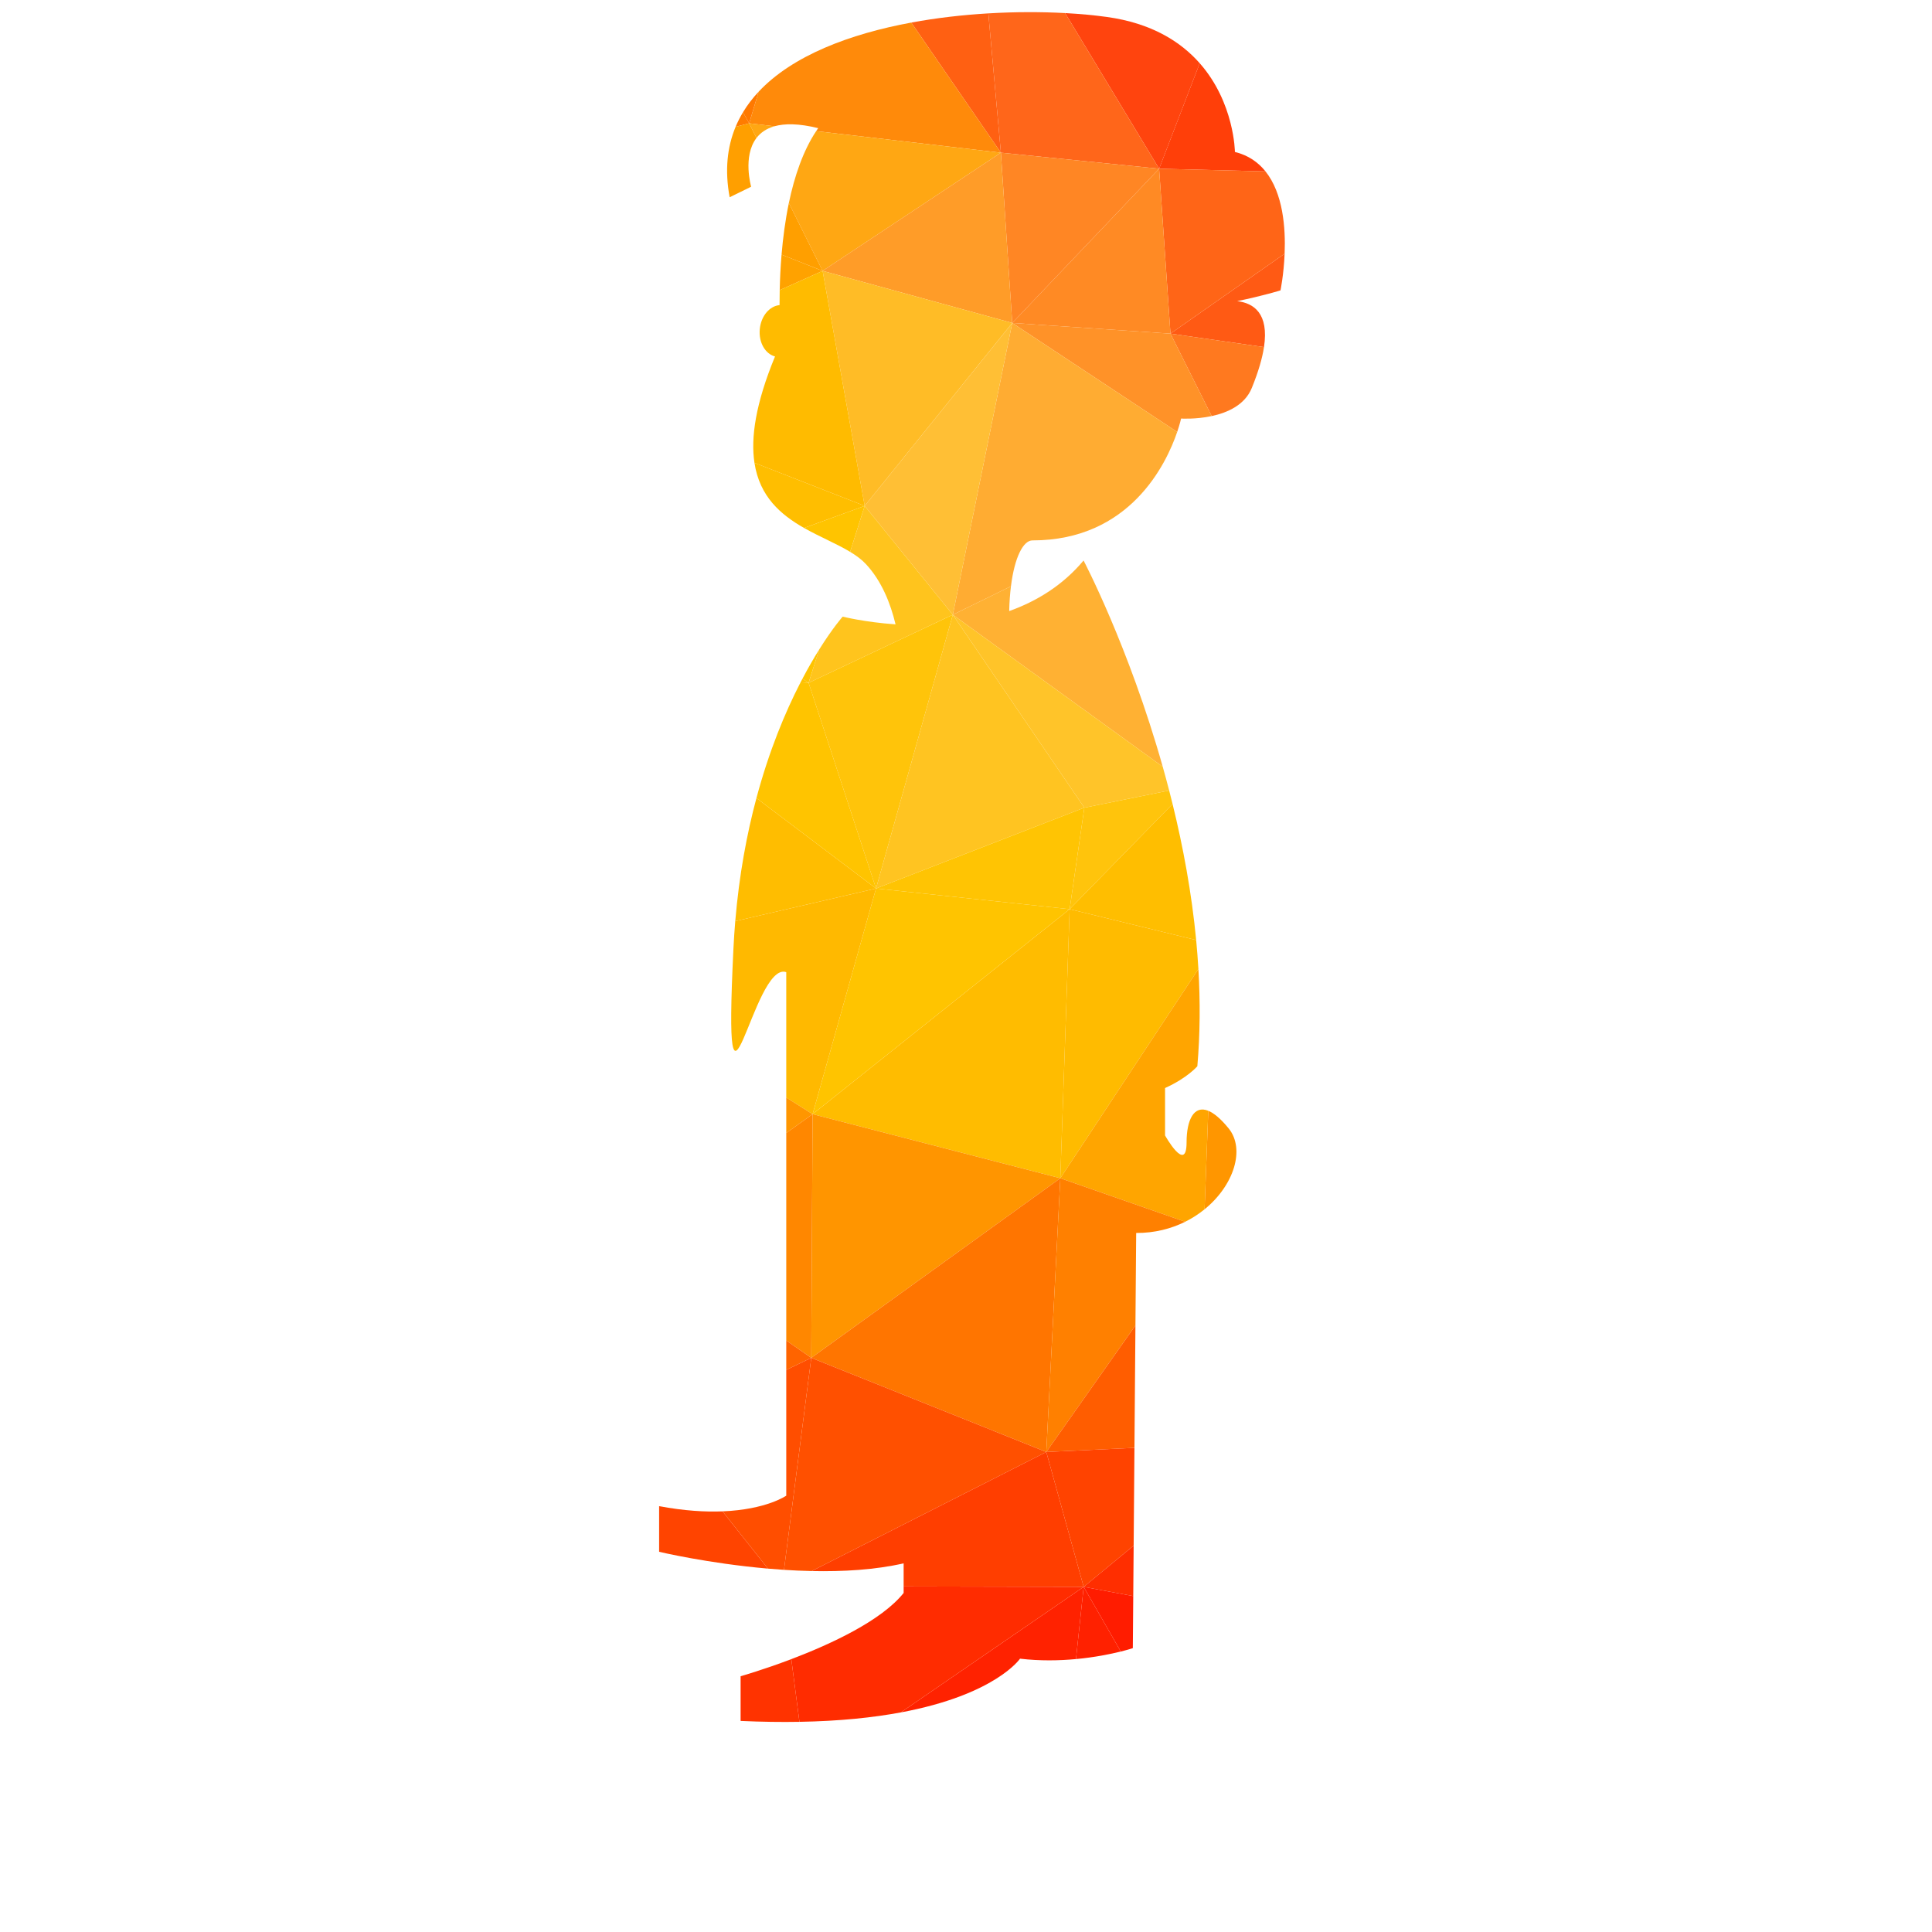 <?xml version="1.0" encoding="UTF-8" standalone="no"?>
<!-- Created with Inkscape (http://www.inkscape.org/) -->

<svg
   version="1.1"
   id="svg19233"
   xml:space="preserve"
   width="1066.667"
   height="1066.667"
   viewBox="0 0 1066.667 1066.667"
   sodipodi:docname="silhouette-boy-color-publicdomainvectors.org (2).svg"
   inkscape:version="1.1.2 (b8e25be833, 2022-02-05)"
   xmlns:inkscape="http://www.inkscape.org/namespaces/inkscape"
   xmlns:sodipodi="http://sodipodi.sourceforge.net/DTD/sodipodi-0.dtd"
   xmlns="http://www.w3.org/2000/svg"
   xmlns:svg="http://www.w3.org/2000/svg"><defs
     id="defs19237"><clipPath
       clipPathUnits="userSpaceOnUse"
       id="clipPath19247"><path
         d="M 0,800 H 800 V 0 H 0 Z"
         id="path19245" /></clipPath></defs><sodipodi:namedview
     id="namedview19235"
     pagecolor="#ffffff"
     bordercolor="#666666"
     borderopacity="1.0"
     inkscape:pageshadow="2"
     inkscape:pageopacity="0.0"
     inkscape:pagecheckerboard="0"
     showgrid="false"
     inkscape:zoom="0.77906244"
     inkscape:cx="533.33337"
     inkscape:cy="533.33337"
     inkscape:window-width="1920"
     inkscape:window-height="1018"
     inkscape:window-x="-8"
     inkscape:window-y="-8"
     inkscape:window-maximized="1"
     inkscape:current-layer="g19239" /><g
     id="g19239"
     inkscape:groupmode="layer"
     inkscape:label="silhouette-boy-color-publicdomainvectors.org (2)"
     transform="matrix(1.333,0,0,-1.333,0,1066.667)"><g
       id="g19241"><g
         id="g19243"
         clip-path="url(#clipPath19247)"><path
           d="m 314.208,762.211 c -2.471,-2.639 -4.643,-5.465 -6.469,-8.492 l 2.555,-4.594 z"
           style="fill:#ff7900;fill-opacity:1;fill-rule:nonzero;stroke:none"
           id="path19249" /><path
           d="m 409.353,794.658 c -10.519,-0.625 -21.354,-1.848 -31.916,-3.804 l 37.112,-53.896 z"
           style="fill:#ff6012;fill-opacity:1;fill-rule:nonzero;stroke:none"
           id="path19251" /><path
           d="m 496.907,774.007 c -7.847,8.906 -19.922,16.614 -38.499,19.175 -5.187,0.717 -11.001,1.264 -17.251,1.602 l 38.932,-64.463 z"
           style="fill:#ff440e;fill-opacity:1;fill-rule:nonzero;stroke:none"
           id="path19253" /><path
           d="m 480.089,730.321 -38.932,64.463 c -9.768,0.528 -20.607,0.54 -31.804,-0.126 l 5.196,-57.7 z"
           style="fill:#ff661a;fill-opacity:1;fill-rule:nonzero;stroke:none"
           id="path19255" /><path
           d="m 377.437,790.854 c -25.371,-4.698 -49.166,-13.625 -63.229,-28.643 l -3.914,-13.086 10.462,-1.22 c 4.252,1.2 10.106,1.191 18.122,-0.781 -0.286,-0.406 -0.565,-0.819 -0.842,-1.236 l 76.513,-8.93 z"
           style="fill:#ff8a0a;fill-opacity:1;fill-rule:nonzero;stroke:none"
           id="path19257" /><path
           d="m 524.148,729.21 c -3.036,3.793 -7.146,6.688 -12.669,8.059 v 0.021 c 0,0 -0.169,20.375 -14.572,36.717 l -16.818,-43.686 z"
           style="fill:#ff3f09;fill-opacity:1;fill-rule:nonzero;stroke:none"
           id="path19259" /><path
           d="m 307.739,753.719 c -1.166,-1.931 -2.19,-3.944 -3.063,-6.039 l 5.618,1.445 z"
           style="fill:#ff7c00;fill-opacity:1;fill-rule:nonzero;stroke:none"
           id="path19261" /><path
           d="m 414.549,736.958 -76.513,8.93 c -5.472,-8.263 -9.027,-18.846 -11.307,-29.781 l 13.984,-28.096 z"
           style="fill:#ffa713;fill-opacity:1;fill-rule:nonzero;stroke:none"
           id="path19263" /><path
           d="m 313.317,743.051 c 1.637,2.141 4.021,3.888 7.439,4.854 l -10.462,1.22 z"
           style="fill:#ffa713;fill-opacity:1;fill-rule:nonzero;stroke:none"
           id="path19265" /><path
           d="m 523.525,656.446 c 2.132,14.048 -4.351,18.236 -11.105,19.031 10.83,2.227 17.939,4.454 17.939,4.454 0,0 1.353,6.512 1.708,15.179 L 484.79,662.016 Z"
           style="fill:#ff5a14;fill-opacity:1;fill-rule:nonzero;stroke:none"
           id="path19267" /><path
           d="m 484.79,662.016 47.277,33.094 c 0.447,10.834 -0.665,25.036 -7.919,34.1 l -44.059,1.111 z"
           style="fill:#ff6517;fill-opacity:1;fill-rule:nonzero;stroke:none"
           id="path19269" /><path
           d="m 326.729,716.107 c -1.493,-7.16 -2.441,-14.468 -3.022,-21.374 l 17.006,-6.722 z"
           style="fill:#ff9f00;fill-opacity:1;fill-rule:nonzero;stroke:none"
           id="path19271" /><path
           d="m 304.676,747.68 c -3.476,-8.347 -4.542,-18.014 -2.465,-29.173 l 8.893,4.356 c 0,0 -3.607,12.576 2.213,20.188 l -3.023,6.074 z"
           style="fill:#ff9f00;fill-opacity:1;fill-rule:nonzero;stroke:none"
           id="path19273" /><path
           d="m 323.707,694.733 c -0.439,-5.209 -0.67,-10.187 -0.769,-14.699 l 17.775,7.977 z"
           style="fill:#ffa200;fill-opacity:1;fill-rule:nonzero;stroke:none"
           id="path19275" /><path
           d="m 484.79,662.016 -4.701,68.305 -60.838,-63.881 z"
           style="fill:#ff8a24;fill-opacity:1;fill-rule:nonzero;stroke:none"
           id="path19277" /><path
           d="m 480.089,730.321 -65.54,6.637 4.702,-70.518 z"
           style="fill:#ff8624;fill-opacity:1;fill-rule:nonzero;stroke:none"
           id="path19279" /><path
           d="M 414.549,736.958 340.713,688.011 419.251,666.44 Z"
           style="fill:#ff9c28;fill-opacity:1;fill-rule:nonzero;stroke:none"
           id="path19281" /><path
           d="m 312.483,608.506 c 2.148,-14.049 10.917,-21.507 20.549,-26.981 l 25.104,9.143 z"
           style="fill:#ffbe00;fill-opacity:1;fill-rule:nonzero;stroke:none"
           id="path19283" /><path
           d="m 501.864,627.868 c 6.547,1.405 13.75,4.585 16.621,11.668 2.767,6.812 4.351,12.374 5.04,16.91 l -38.735,5.57 z"
           style="fill:#ff791f;fill-opacity:1;fill-rule:nonzero;stroke:none"
           id="path19285" /><path
           d="m 340.713,688.011 17.423,-97.343 61.115,75.772 z"
           style="fill:#ffbc26;fill-opacity:1;fill-rule:nonzero;stroke:none"
           id="path19287" /><path
           d="m 340.713,688.011 -17.775,-7.977 c -0.049,-2.185 -0.067,-4.263 -0.063,-6.203 -4.122,-0.387 -7.69,-4.495 -8.195,-10.014 -0.492,-5.526 2.296,-10.18 6.314,-11.259 -8.054,-19.571 -10.104,-33.625 -8.511,-44.052 l 45.653,-17.838 z"
           style="fill:#ffbb00;fill-opacity:1;fill-rule:nonzero;stroke:none"
           id="path19289" /><path
           d="m 419.251,666.44 68.321,-45.148 c 1.16,3.407 1.611,5.554 1.611,5.554 0,0 5.998,-0.413 12.681,1.022 l -17.074,34.148 z"
           style="fill:#ff9228;fill-opacity:1;fill-rule:nonzero;stroke:none"
           id="path19291" /><path
           d="m 394.638,545.593 24.081,11.788 c 1.537,12.302 5.194,18.994 8.893,18.994 40.477,0 55.489,31.802 59.96,44.917 l -68.321,45.148 z"
           style="fill:#ffac32;fill-opacity:1;fill-rule:nonzero;stroke:none"
           id="path19293" /><path
           d="m 358.136,590.668 36.502,-45.075 24.613,120.847 z"
           style="fill:#ffbf35;fill-opacity:1;fill-rule:nonzero;stroke:none"
           id="path19295" /><path
           d="m 339.265,531.138 c -2.119,-3.39 -4.465,-7.413 -6.913,-12.068 l 2.554,-1.684 z"
           style="fill:#ffc400;fill-opacity:1;fill-rule:nonzero;stroke:none"
           id="path19297" /><path
           d="m 333.032,581.525 c 6.565,-3.729 13.529,-6.54 19.072,-9.887 l 6.032,19.03 z"
           style="fill:#ffc400;fill-opacity:1;fill-rule:nonzero;stroke:none"
           id="path19299" /><path
           d="m 481.579,482.653 c -14.077,49.875 -32.784,85.396 -32.784,85.396 -8.686,-10.374 -19.501,-16.902 -30.802,-20.947 0.086,3.77 0.34,7.198 0.726,10.279 l -24.081,-11.788 z"
           style="fill:#ffb133;fill-opacity:1;fill-rule:nonzero;stroke:none"
           id="path19301" /><path
           d="m 449.116,465.673 35.132,7.115 c -0.866,3.344 -1.758,6.635 -2.669,9.865 l -86.941,62.94 z"
           style="fill:#ffc429;fill-opacity:1;fill-rule:nonzero;stroke:none"
           id="path19303" /><path
           d="m 394.638,545.593 -36.502,45.075 -6.032,-19.03 c 2.521,-1.523 4.75,-3.158 6.511,-5.041 6.598,-7.061 10.263,-16.432 12.303,-24.994 -12.953,0.913 -21.895,3.202 -21.895,3.202 0,0 -4.06,-4.553 -9.758,-13.667 l -4.359,-13.752 z"
           style="fill:#ffc41d;fill-opacity:1;fill-rule:nonzero;stroke:none"
           id="path19305" /><path
           d="m 332.352,519.07 c -0.32,-0.607 -0.642,-1.225 -0.965,-1.855 l 3.519,0.171 z"
           style="fill:#ffc200;fill-opacity:1;fill-rule:nonzero;stroke:none"
           id="path19307" /><path
           d="m 334.906,517.386 27.93,-85.174 31.802,113.381 z"
           style="fill:#ffc40a;fill-opacity:1;fill-rule:nonzero;stroke:none"
           id="path19309" /><path
           d="m 394.638,545.593 -31.802,-113.381 86.28,33.461 z"
           style="fill:#ffc421;fill-opacity:1;fill-rule:nonzero;stroke:none"
           id="path19311" /><path
           d="m 313.3,469.651 c -3.962,-14.799 -7.15,-31.788 -8.767,-50.972 l 58.303,13.533 z"
           style="fill:#ffbd00;fill-opacity:1;fill-rule:nonzero;stroke:none"
           id="path19313" /><path
           d="m 334.906,517.386 -3.519,-0.171 c -6.136,-11.959 -12.799,-27.81 -18.087,-47.564 l 49.536,-37.439 z"
           style="fill:#ffc400;fill-opacity:1;fill-rule:nonzero;stroke:none"
           id="path19315" /><path
           d="m 449.116,465.673 -86.28,-33.461 80.197,-8.573 z"
           style="fill:#ffc403;fill-opacity:1;fill-rule:nonzero;stroke:none"
           id="path19317" /><path
           d="m 443.033,423.639 42.623,43.571 c -0.461,1.875 -0.93,3.735 -1.408,5.578 l -35.132,-7.115 z"
           style="fill:#ffc40c;fill-opacity:1;fill-rule:nonzero;stroke:none"
           id="path19319" /><path
           d="m 495.431,410.841 c -1.878,19.638 -5.431,38.694 -9.775,56.369 l -42.623,-43.571 z"
           style="fill:#ffbe00;fill-opacity:1;fill-rule:nonzero;stroke:none"
           id="path19321" /><path
           d="m 362.836,432.212 -58.303,-13.533 c -0.314,-3.728 -0.57,-7.539 -0.76,-11.433 -4.46,-91.849 8.03,-4.718 21.882,-9.697 v -51.921 l 10.91,-6.886 z"
           style="fill:#ffb900;fill-opacity:1;fill-rule:nonzero;stroke:none"
           id="path19323" /><path
           d="M 443.033,423.639 336.565,338.742 439.161,312.194 Z"
           style="fill:#ffbc00;fill-opacity:1;fill-rule:nonzero;stroke:none"
           id="path19325" /><path
           d="m 362.836,432.212 -26.271,-93.47 106.468,84.897 z"
           style="fill:#ffc400;fill-opacity:1;fill-rule:nonzero;stroke:none"
           id="path19327" /><path
           d="m 439.161,312.194 57.195,86.659 c -0.235,4.015 -0.546,8.014 -0.925,11.988 l -52.398,12.798 z"
           style="fill:#ffbb00;fill-opacity:1;fill-rule:nonzero;stroke:none"
           id="path19329" /><path
           d="m 325.655,345.628 v -14.691 l 10.91,7.805 z"
           style="fill:#ff9600;fill-opacity:1;fill-rule:nonzero;stroke:none"
           id="path19331" /><path
           d="m 508.886,332.832 c -3.263,4.016 -6.077,6.334 -8.436,7.298 l -1.536,-40.796 c 12.19,9.908 16.914,24.939 9.972,33.498"
           style="fill:#ff9600;fill-opacity:1;fill-rule:nonzero;stroke:none"
           id="path19333" /><path
           d="m 490.861,294.159 c 2.953,1.467 5.649,3.221 8.053,5.175 l 1.536,40.796 c -5.946,2.431 -8.992,-3.753 -8.992,-13.12 0,-13.079 -8.914,2.904 -8.914,2.904 v 19.641 c 9.253,4.163 13.375,9.032 13.375,9.032 1.162,13.446 1.217,26.949 0.437,40.266 l -57.195,-86.659 z"
           style="fill:#ffa500;fill-opacity:1;fill-rule:nonzero;stroke:none"
           id="path19335" /><path
           d="m 336.565,338.742 -0.553,-100.937 103.149,74.389 z"
           style="fill:#ff9500;fill-opacity:1;fill-rule:nonzero;stroke:none"
           id="path19337" /><path
           d="m 336.565,338.742 -10.91,-7.805 v -85.946 l 10.357,-7.186 z"
           style="fill:#ff8700;fill-opacity:1;fill-rule:nonzero;stroke:none"
           id="path19339" /><path
           d="m 336.012,237.805 97.342,-38.992 5.807,113.381 z"
           style="fill:#ff7500;fill-opacity:1;fill-rule:nonzero;stroke:none"
           id="path19341" /><path
           d="m 433.354,198.813 36.923,52.413 0.31,38.299 c 7.601,-0.039 14.441,1.737 20.274,4.634 l -51.7,18.035 z"
           style="fill:#ff8000;fill-opacity:1;fill-rule:nonzero;stroke:none"
           id="path19343" /><path
           d="m 325.655,244.991 v -12.182 l 10.357,4.996 z"
           style="fill:#ff6400;fill-opacity:1;fill-rule:nonzero;stroke:none"
           id="path19345" /><path
           d="m 469.867,200.53 0.41,50.696 -36.923,-52.413 z"
           style="fill:#ff5d00;fill-opacity:1;fill-rule:nonzero;stroke:none"
           id="path19347" /><path
           d="m 325.655,232.809 v -52.087 c 0,0 -8.201,-5.769 -26.394,-6.496 l 18.813,-23.721 c 2.18,-0.191 4.397,-0.361 6.641,-0.507 l 11.297,87.807 z"
           style="fill:#ff4e00;fill-opacity:1;fill-rule:nonzero;stroke:none"
           id="path19349" /><path
           d="m 336.012,237.805 -11.297,-87.807 c 3.766,-0.245 7.607,-0.421 11.476,-0.502 l 97.163,49.317 z"
           style="fill:#ff5000;fill-opacity:1;fill-rule:nonzero;stroke:none"
           id="path19351" /><path
           d="m 433.354,198.813 -97.163,-49.317 c 12.99,-0.276 26.289,0.495 38.081,3.196 v -9.575 l 74.568,-0.165 z"
           style="fill:#ff3e00;fill-opacity:1;fill-rule:nonzero;stroke:none"
           id="path19353" /><path
           d="m 448.84,142.952 20.7,17.079 0.327,40.499 -36.513,-1.717 z"
           style="fill:#ff4300;fill-opacity:1;fill-rule:nonzero;stroke:none"
           id="path19355" /><path
           d="m 272.999,176.371 v -18.899 c 0,0 20.112,-4.785 45.075,-6.967 l -18.813,23.721 c -7.167,-0.288 -15.884,0.207 -26.262,2.145"
           style="fill:#ff4400;fill-opacity:1;fill-rule:nonzero;stroke:none"
           id="path19357" /><path
           d="m 469.371,139.134 0.169,20.897 -20.7,-17.079 z"
           style="fill:#ff2e00;fill-opacity:1;fill-rule:nonzero;stroke:none"
           id="path19359" /><path
           d="m 464.212,116.17 c 3.172,0.788 4.985,1.392 4.985,1.392 l 0.174,21.572 -20.531,3.818 z"
           style="fill:#ff1c00;fill-opacity:1;fill-rule:nonzero;stroke:none"
           id="path19361" /><path
           d="M 448.84,142.952 373.118,90.95 c 39.25,7.323 49.356,22.254 49.356,22.254 8.294,-0.975 16.255,-0.812 23.181,-0.164 z"
           style="fill:#ff2200;fill-opacity:1;fill-rule:nonzero;stroke:none"
           id="path19363" /><path
           d="m 374.272,143.117 v -2.693 c -9.213,-11.531 -30.333,-21.254 -46.519,-27.406 l 3.36,-25.969 c 16.766,0.292 30.614,1.776 42.005,3.901 l 75.722,52.002 z"
           style="fill:#ff2c00;fill-opacity:1;fill-rule:nonzero;stroke:none"
           id="path19365" /><path
           d="M 306.747,105.936 V 87.423 c 8.738,-0.398 16.844,-0.506 24.366,-0.374 l -3.36,25.969 c -11.818,-4.494 -21.006,-7.082 -21.006,-7.082"
           style="fill:#ff3300;fill-opacity:1;fill-rule:nonzero;stroke:none"
           id="path19367" /><path
           d="m 445.655,113.04 c 7.859,0.734 14.384,2.093 18.557,3.13 l -15.372,26.782 z"
           style="fill:#ff2100;fill-opacity:1;fill-rule:nonzero;stroke:none"
           id="path19369" /></g></g></g></svg>
